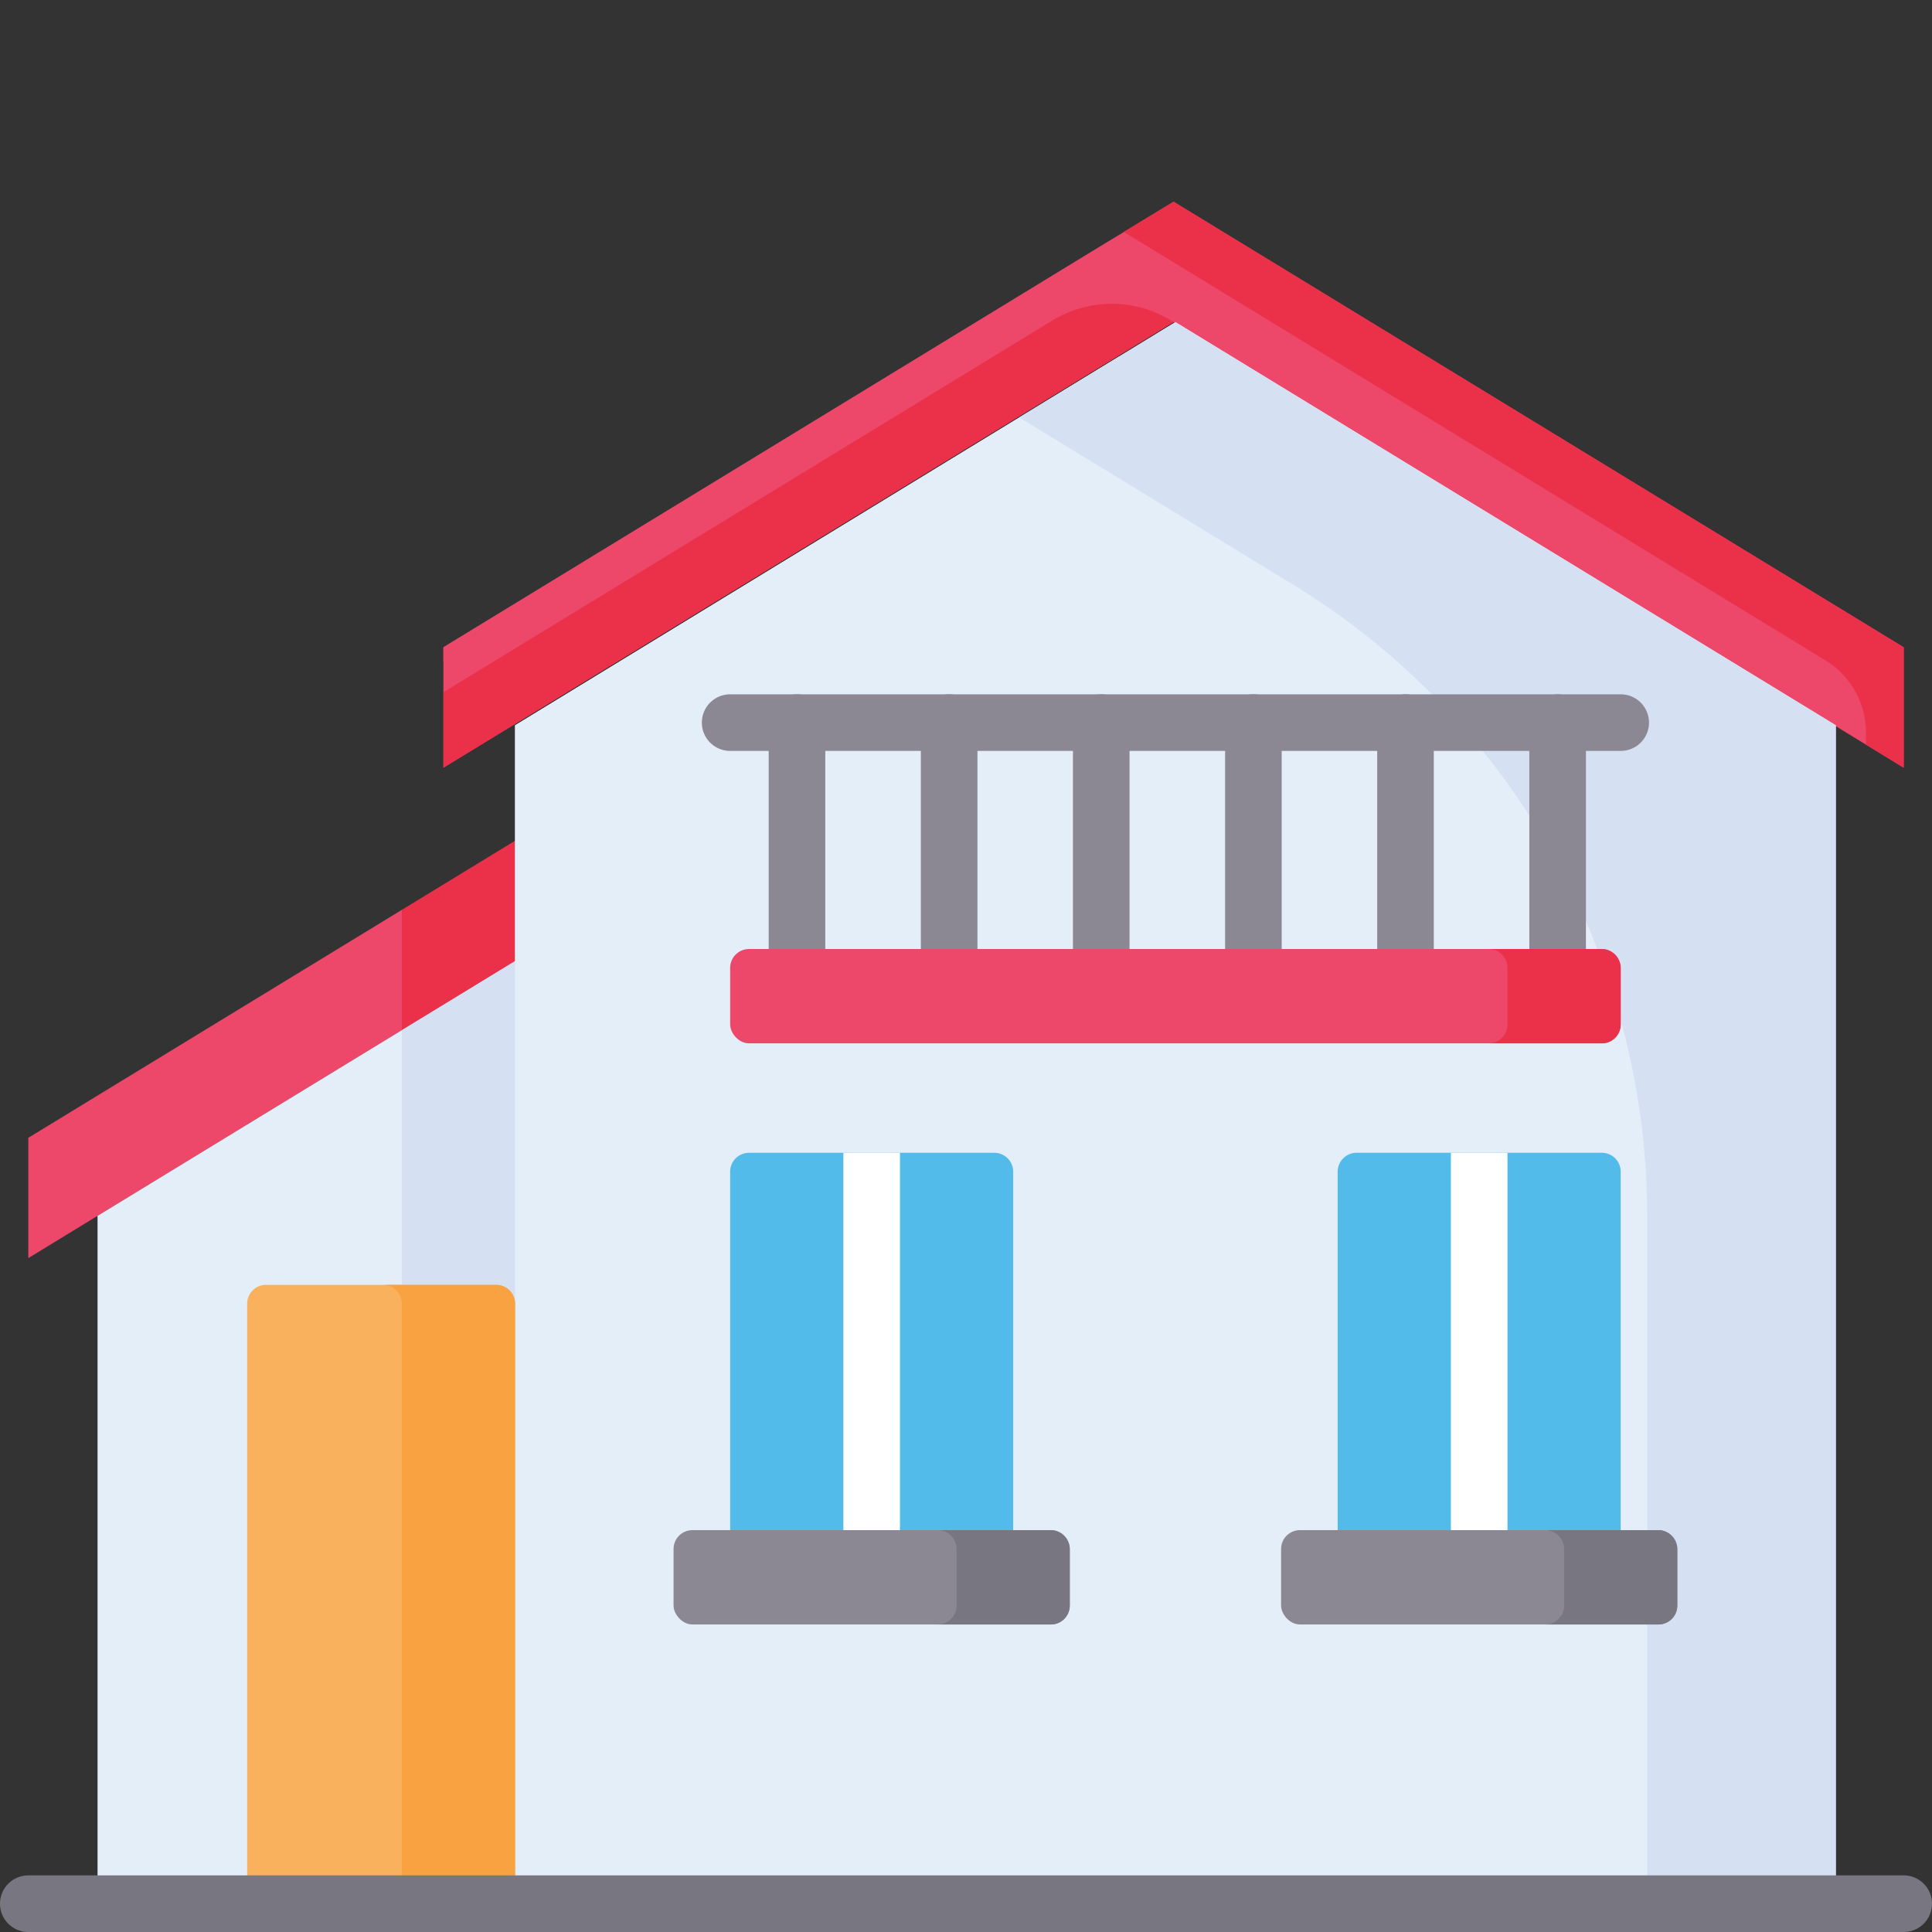 <svg xmlns="http://www.w3.org/2000/svg" data-name="Layer 1" viewBox="0 0 512 512"><rect x="0" y="0" width="512" height="512" fill="#333333" stroke="none"/><polygon fill="#ed4769" points="7.5 301.53 106.5 241.11 106.5 272.99 25.85 322.21 7.56 333.38 7.5 333.29 7.5 301.53"/><polygon fill="#ed4769" points="394.34 301.53 394.34 333.29 394.28 333.38 375.99 322.21 200.92 215.36 136.5 254.68 136.5 222.8 200.92 183.48 394.34 301.53"/><polygon fill="#e4eef9" points="25.85 322.21 200.92 215.36 375.99 322.21 375.99 504.5 25.85 504.5 25.85 322.21 25.85 322.21"/><polyline fill="#ed4769" points="117.5 203.5 117.5 171.53 117.5 171.54 311 53.45 504.5 171.54 504.5 171.53 504.5 203.32 504.44 203.41 486.14 192.23 311 85.34 135.86 192.23 117.56 203.41"/><path fill="#eb304a" d="M311,85.35a30.19,30.19,0,0,0-32.11-.41l-143,87.29-18.3,11.18-.06.09v20l.06-.09,18.3-11.18L311,85.35Z"/><polygon fill="#ed4769" points="297.81 61.5 117.5 171.54 117.5 171.53 117.5 175.24 297.81 61.5"/><path fill="#eb304a" d="M504.5,171.54,311,53.45l-13.19,8L483.76,175a22.41,22.41,0,0,1,10.74,19.13v3.22l9.94,6.07.06-.09V171.53Z"/><polygon fill="#eb304a" points="136.5 222.8 136.5 254.68 106.5 272.99 106.5 241.11 136.5 222.8"/><polygon fill="#d5e0f2" points="456.5 192.21 456.5 504.5 106.5 504.5 106.5 272.99 136.5 254.68 136.5 192.21 296.5 94.52 456.5 192.21"/><polygon fill="#e4eef9" points="486.5 192.21 486.5 504.5 136.5 504.5 136.5 192.21 296.5 94.52 311.5 85.36 486.5 192.21"/><path fill="#d5e0f2" d="M311.5,85.36l-41.38,25.27,72.4,44.2a196.25,196.25,0,0,1,94,167.49V504.5h50V192.21Z"/><path fill="#f9b15e" d="M136.5,504.5h-71v-159a5,5,0,0,1,5-5h61a5,5,0,0,1,5,5Z"/><path fill="#f9a242" d="M131.5,340.5h-30a5,5,0,0,1,5,5v159h30v-159A5,5,0,0,0,131.5,340.5Z"/><path fill="#52bbe9" d="M268.5,310.5v95h-75v-95a5,5,0,0,1,5-5h65A5,5,0,0,1,268.5,310.5Z"/><path fill="#fff" d="M238.5,305.5v100a7.5,7.5,0,0,1-15,0v-100Z"/><path fill="#52bbe9" d="M429.5,310.5v95h-75v-95a5,5,0,0,1,5-5h65A5,5,0,0,1,429.5,310.5Z"/><rect width="15" height="100" x="384.5" y="305.5" fill="#fff"/><rect width="105" height="25" x="178.5" y="405.5" fill="#8b8893" rx="5"/><path fill="#787681" d="M278.5,405.5h-30a5,5,0,0,1,5,5v15a5,5,0,0,1-5,5h30a5,5,0,0,0,5-5v-15A5,5,0,0,0,278.5,405.5Z"/><rect width="105" height="25" x="339.5" y="405.5" fill="#8b8893" rx="5"/><path fill="#787681" d="M439.5,405.5h-30a5,5,0,0,1,5,5v15a5,5,0,0,1-5,5h30a5,5,0,0,0,5-5v-15A5,5,0,0,0,439.5,405.5Z"/><path fill="#8b8893" d="M429.5,199h-236a7.5,7.5,0,0,1,0-15h236a7.5,7.5,0,0,1,0,15Z"/><path fill="#8b8893" d="M412.79 259a7.5 7.5 0 0 1-7.5-7.5v-60a7.5 7.5 0 1 1 15 0v60A7.5 7.5 0 0 1 412.79 259zM372.47 259a7.5 7.5 0 0 1-7.5-7.5v-60a7.5 7.5 0 0 1 15 0v60A7.5 7.5 0 0 1 372.47 259zM332.16 259a7.5 7.5 0 0 1-7.5-7.5v-60a7.5 7.5 0 0 1 15 0v60A7.5 7.5 0 0 1 332.16 259zM291.84 259a7.5 7.5 0 0 1-7.5-7.5v-60a7.5 7.5 0 0 1 15 0v60A7.5 7.5 0 0 1 291.84 259zM251.53 259a7.5 7.5 0 0 1-7.5-7.5v-60a7.5 7.5 0 1 1 15 0v60A7.5 7.5 0 0 1 251.53 259zM211.21 259a7.5 7.5 0 0 1-7.5-7.5v-60a7.5 7.5 0 0 1 15 0v60A7.5 7.5 0 0 1 211.21 259z"/><rect width="236" height="25" x="193.5" y="251.5" fill="#ed4769" rx="5"/><path fill="#eb304a" d="M424.5,251.5h-30a5,5,0,0,1,5,5v15a5,5,0,0,1-5,5h30a5,5,0,0,0,5-5v-15A5,5,0,0,0,424.5,251.5Z"/><path fill="#787681" d="M504.5,512H7.5a7.5,7.5,0,0,1,0-15h497a7.5,7.5,0,0,1,0,15Z"/></svg>